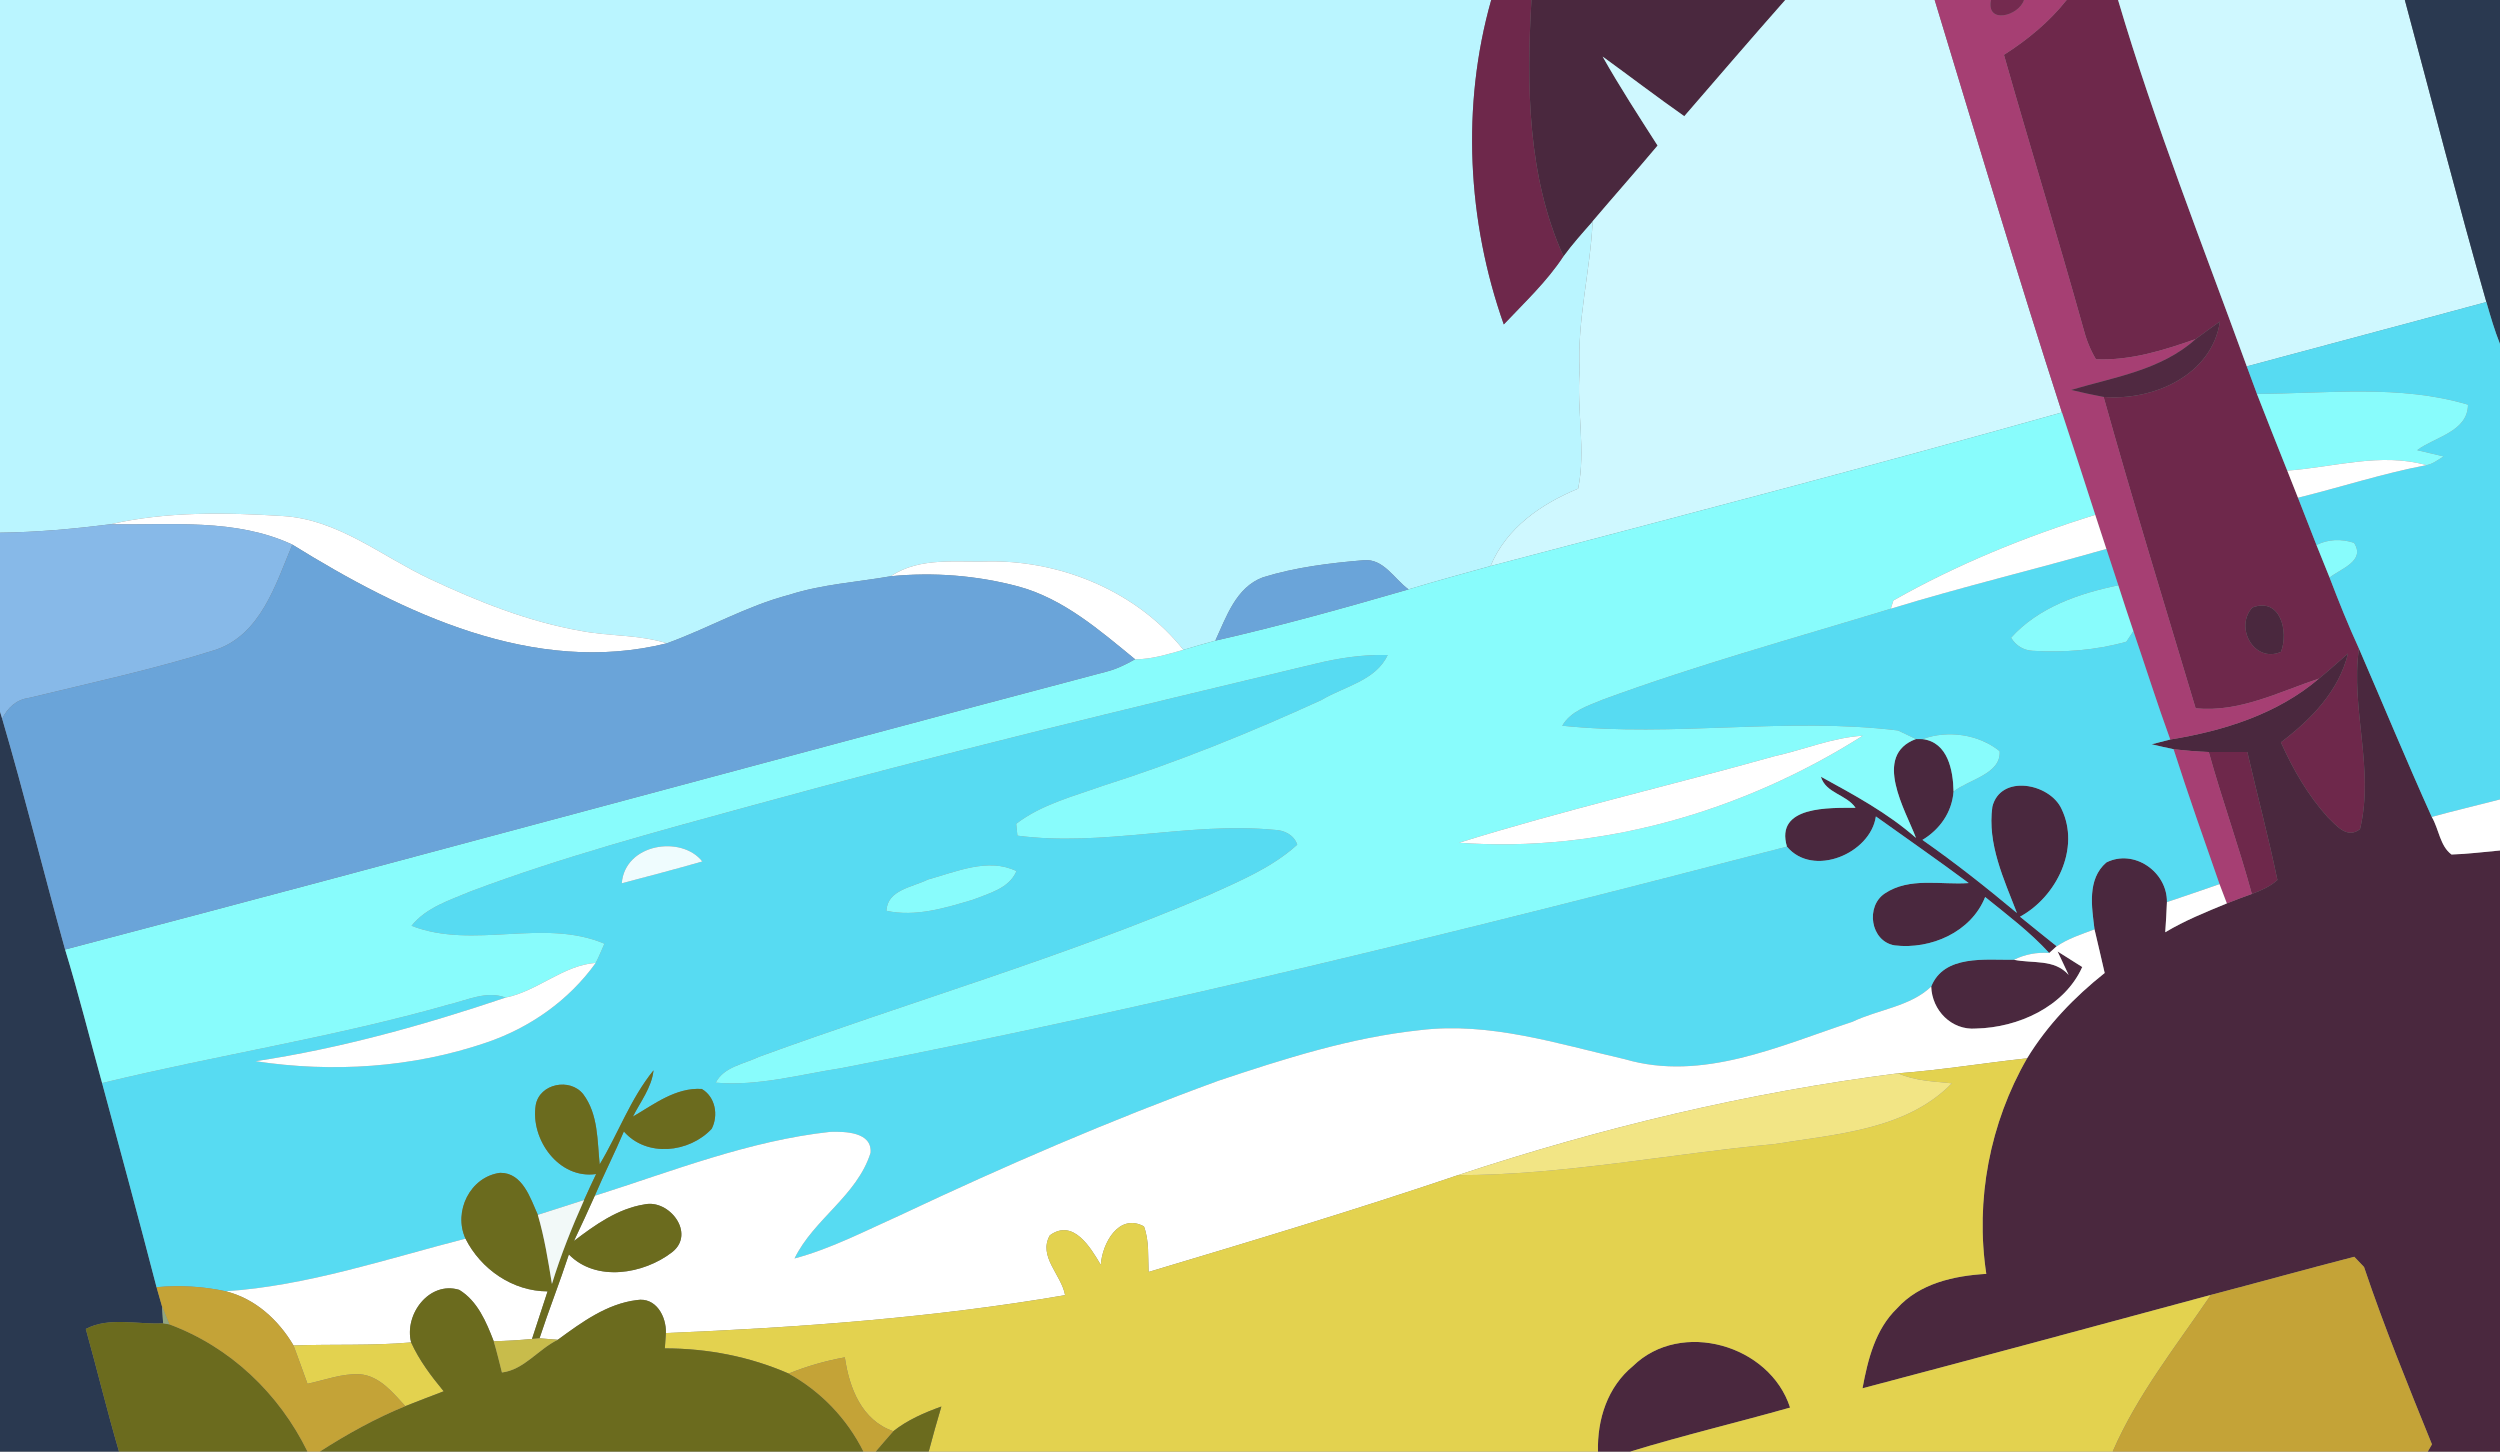 <?xml version="1.0" encoding="UTF-8" ?>
<!DOCTYPE svg PUBLIC "-//W3C//DTD SVG 1.1//EN" "http://www.w3.org/Graphics/SVG/1.1/DTD/svg11.dtd">
<svg width="310pt" height="180pt" viewBox="0 0 310 180" version="1.1" xmlns="http://www.w3.org/2000/svg">
<rect x="0" y="0" width="310" height="180" fill="#808080" stroke="none"/>
<g id="#baf5ffff">
<path fill="#baf5ff" opacity="1.00" d=" M 0.00 0.00 L 184.91 0.00 C 181.20 13.08 181.94 27.44 186.47 40.23 C 189.04 37.50 191.81 34.92 193.87 31.77 C 194.98 30.25 196.24 28.85 197.49 27.43 C 197.20 33.64 195.54 39.72 195.88 45.97 C 195.49 50.82 196.67 55.85 195.69 60.59 C 191.09 62.50 186.82 65.42 184.82 70.19 C 181.43 71.13 178.03 72.06 174.66 73.08 C 172.90 71.81 171.55 69.21 169.07 69.47 C 164.88 69.82 160.63 70.34 156.60 71.59 C 153.26 72.83 152.07 76.49 150.70 79.44 C 149.37 79.79 148.06 80.20 146.74 80.58 C 141.11 73.49 131.98 69.61 122.98 69.61 C 118.82 69.77 114.09 68.99 110.47 71.45 C 106.27 72.19 101.97 72.44 97.89 73.75 C 92.59 75.13 87.82 77.92 82.69 79.77 C 79.25 78.68 75.60 78.92 72.08 78.24 C 65.51 77.09 59.27 74.59 53.26 71.77 C 47.31 68.97 41.92 64.40 35.09 63.99 C 27.97 63.54 20.68 63.41 13.69 65.01 C 9.15 65.58 4.58 66.00 0.00 66.05 L 0.00 0.00 Z" />
</g>
<g id="#6e284bff">
<path fill="#6e284b" opacity="1.00" d=" M 184.91 0.00 L 189.90 0.00 C 189.28 10.63 189.41 21.93 193.87 31.77 C 191.81 34.92 189.04 37.50 186.47 40.23 C 181.94 27.44 181.20 13.08 184.91 0.00 Z" />
<path fill="#6e284b" opacity="1.00" d=" M 256.26 0.00 L 262.64 0.00 C 267.19 15.39 273.12 30.35 278.60 45.43 C 279.02 46.57 279.43 47.70 279.86 48.84 C 281.09 52.02 282.36 55.19 283.62 58.36 C 284.06 59.48 284.50 60.60 284.95 61.72 C 285.72 63.67 286.47 65.62 287.24 67.58 C 287.78 68.92 288.32 70.27 288.87 71.62 C 290.00 74.58 291.18 77.53 292.51 80.42 C 291.45 87.87 294.46 95.39 292.64 102.81 C 291.05 104.07 289.73 102.38 288.64 101.34 C 286.18 98.61 284.32 95.39 282.83 92.05 C 286.57 89.20 289.98 85.76 291.15 81.04 C 289.95 82.07 288.79 83.15 287.56 84.14 C 282.57 85.80 277.70 88.37 272.26 87.83 C 268.41 74.97 264.46 62.14 260.85 49.22 C 266.98 49.73 274.27 46.54 275.27 39.87 C 274.26 40.58 273.26 41.30 272.27 42.04 C 268.29 43.44 264.18 44.73 259.90 44.55 C 259.17 43.34 258.67 42.02 258.32 40.66 C 255.16 29.34 251.70 18.11 248.49 6.80 C 251.41 4.93 254.10 2.73 256.26 0.00 M 279.30 75.33 C 277.03 77.78 279.54 82.28 282.84 80.83 C 283.81 78.33 282.78 74.02 279.30 75.33 Z" />
<path fill="#6e284b" opacity="1.00" d=" M 273.89 93.25 C 275.47 93.26 277.07 93.25 278.67 93.25 C 279.89 98.55 281.30 103.80 282.40 109.12 C 281.49 109.94 280.36 110.43 279.23 110.85 C 277.62 104.93 275.53 99.16 273.89 93.25 Z" />
</g>
<g id="#4a283eff">
<path fill="#4a283e" opacity="1.00" d=" M 189.90 0.00 L 221.37 0.00 C 217.16 4.77 213.01 9.60 208.85 14.41 C 205.43 12.01 202.11 9.47 198.73 7.02 C 200.85 10.78 203.21 14.41 205.54 18.05 C 202.89 21.21 200.16 24.29 197.49 27.43 C 196.24 28.85 194.98 30.25 193.87 31.77 C 189.41 21.93 189.28 10.63 189.90 0.00 Z" />
<path fill="#4a283e" opacity="1.00" d=" M 279.30 75.33 C 282.78 74.02 283.81 78.33 282.84 80.83 C 279.54 82.28 277.03 77.78 279.30 75.33 Z" />
<path fill="#4a283e" opacity="1.00" d=" M 287.56 84.14 C 288.79 83.15 289.95 82.07 291.15 81.04 C 289.98 85.76 286.57 89.20 282.83 92.05 C 284.32 95.39 286.18 98.61 288.64 101.34 C 289.73 102.38 291.05 104.07 292.64 102.81 C 294.46 95.39 291.45 87.87 292.51 80.42 C 295.52 87.37 298.42 94.38 301.54 101.30 C 302.42 102.78 302.56 104.92 303.99 105.96 C 305.99 105.90 307.99 105.64 310.00 105.46 L 310.00 180.00 L 301.04 180.00 L 301.56 179.10 C 298.62 171.83 295.64 164.55 293.14 157.11 C 292.84 156.80 292.24 156.16 291.93 155.84 C 285.99 157.37 280.08 159.02 274.15 160.57 C 259.75 164.46 245.36 168.35 230.95 172.15 C 231.61 168.60 232.53 164.85 235.22 162.25 C 238.01 159.14 242.30 158.19 246.30 157.96 C 244.91 148.80 246.74 139.25 251.36 131.23 C 253.87 127.11 257.22 123.64 260.98 120.65 C 260.58 118.84 260.13 117.04 259.72 115.24 C 259.38 112.46 258.78 109.03 261.18 106.95 C 264.58 105.22 268.75 108.08 268.70 111.86 C 268.65 113.10 268.58 114.35 268.49 115.60 C 270.91 114.14 273.53 113.10 276.13 112.02 C 277.15 111.61 278.19 111.22 279.23 110.85 C 280.36 110.43 281.49 109.94 282.40 109.12 C 281.30 103.80 279.89 98.55 278.67 93.25 C 277.07 93.25 275.47 93.26 273.89 93.25 C 272.42 93.19 270.97 93.07 269.52 92.90 C 268.61 92.71 267.70 92.51 266.80 92.29 C 267.38 92.14 268.53 91.85 269.11 91.70 C 275.71 90.63 282.39 88.55 287.56 84.14 Z" />
<path fill="#4a283e" opacity="1.00" d=" M 237.58 103.90 C 236.32 100.53 232.12 93.66 237.58 91.64 C 237.79 91.64 238.20 91.65 238.40 91.65 C 241.55 92.04 242.19 95.55 242.24 98.15 C 242.05 100.71 240.55 102.85 238.38 104.15 C 242.44 106.98 246.31 110.05 250.10 113.21 C 248.49 109.03 246.41 104.65 247.05 100.04 C 248.06 95.95 254.17 97.12 255.63 100.30 C 257.99 105.18 255.01 111.21 250.48 113.67 C 251.98 114.90 253.50 116.11 255.02 117.33 L 254.95 117.40 C 254.74 117.60 254.32 117.98 254.10 118.17 C 251.72 115.57 248.89 113.44 246.16 111.23 C 244.43 115.59 239.40 117.77 234.93 117.23 C 231.92 116.72 231.31 112.39 233.71 110.79 C 236.79 108.73 240.66 109.75 244.12 109.50 C 240.33 106.68 236.45 103.99 232.61 101.24 C 231.94 105.86 224.79 108.85 221.58 104.98 C 220.07 99.87 226.93 100.18 230.09 100.17 C 228.97 98.51 226.39 98.37 225.79 96.31 C 229.89 98.56 234.06 100.80 237.58 103.90 Z" />
<path fill="#4a283e" opacity="1.00" d=" M 239.47 122.33 C 241.07 118.34 246.22 119.06 249.72 119.01 C 252.03 119.50 254.75 118.88 256.51 120.89 C 256.17 120.16 255.48 118.71 255.14 117.98 L 258.20 119.91 C 255.97 124.87 250.21 127.43 245.03 127.54 C 241.99 127.79 239.56 125.28 239.47 122.33 Z" />
<path fill="#4a283e" opacity="1.00" d=" M 202.49 169.39 C 208.43 163.58 219.47 166.75 221.97 174.54 C 215.37 176.41 208.70 177.99 202.14 180.00 L 198.15 180.00 C 198.04 176.01 199.33 171.98 202.49 169.39 Z" />
</g>
<g id="#cff8ffff">
<path fill="#cff8ff" opacity="1.00" d=" M 221.37 0.00 L 239.90 0.00 C 245.09 17.07 250.18 34.16 255.68 51.14 C 232.15 57.78 208.47 63.97 184.82 70.19 C 186.82 65.42 191.09 62.50 195.69 60.59 C 196.67 55.85 195.49 50.82 195.88 45.97 C 195.54 39.72 197.20 33.64 197.49 27.43 C 200.16 24.29 202.89 21.21 205.54 18.05 C 203.21 14.41 200.85 10.78 198.73 7.02 C 202.11 9.47 205.43 12.01 208.85 14.41 C 213.01 9.60 217.16 4.77 221.37 0.00 Z" />
<path fill="#cff8ff" opacity="1.00" d=" M 262.64 0.00 L 298.20 0.00 C 301.56 12.48 304.75 25.02 308.31 37.45 C 298.42 40.14 288.50 42.76 278.60 45.43 C 273.12 30.35 267.19 15.39 262.64 0.00 Z" />
</g>
<g id="#a63f73ff">
<path fill="#a63f73" opacity="1.00" d=" M 239.90 0.00 L 246.88 0.00 C 246.27 3.06 250.34 1.98 250.97 0.00 L 256.26 0.00 C 254.10 2.73 251.41 4.93 248.49 6.80 C 251.70 18.11 255.16 29.34 258.32 40.66 C 258.67 42.02 259.17 43.34 259.90 44.55 C 264.18 44.73 268.29 43.44 272.27 42.04 C 268.00 45.90 262.14 46.77 256.82 48.35 C 258.16 48.67 259.49 48.97 260.85 49.22 C 264.46 62.14 268.41 74.97 272.26 87.83 C 277.70 88.37 282.57 85.80 287.56 84.14 C 282.39 88.55 275.71 90.63 269.11 91.70 C 267.49 87.25 266.07 82.74 264.54 78.26 C 263.91 76.37 263.27 74.48 262.67 72.58 C 262.18 71.07 261.68 69.57 261.19 68.07 C 260.73 66.66 260.27 65.25 259.81 63.84 C 258.45 59.60 257.07 55.37 255.68 51.14 C 250.18 34.16 245.09 17.07 239.90 0.00 Z" />
<path fill="#a63f73" opacity="1.00" d=" M 269.52 92.90 C 270.97 93.07 272.42 93.19 273.89 93.25 C 275.53 99.16 277.62 104.93 279.23 110.85 C 278.19 111.22 277.15 111.61 276.13 112.02 C 275.90 111.42 275.45 110.23 275.22 109.63 C 273.28 104.07 271.32 98.51 269.52 92.90 Z" />
</g>
<g id="#742a4fff">
<path fill="#742a4f" opacity="1.00" d=" M 246.88 0.00 L 250.97 0.00 C 250.34 1.98 246.27 3.06 246.88 0.00 Z" />
</g>
<g id="#2a3950ff">
<path fill="#2a3950" opacity="1.00" d=" M 298.20 0.00 L 310.00 0.00 L 310.00 42.66 C 309.32 40.95 308.81 39.20 308.31 37.45 C 304.75 25.02 301.56 12.48 298.20 0.00 Z" />
<path fill="#2a3950" opacity="1.00" d=" M 0.00 88.25 L 0.27 89.12 C 3.05 98.61 5.42 108.22 8.07 117.74 C 9.75 123.22 11.13 128.78 12.66 134.30 C 14.94 142.73 17.22 151.16 19.41 159.61 C 19.58 160.20 19.92 161.39 20.09 161.99 C 20.12 162.51 20.19 163.56 20.23 164.09 C 17.08 164.27 13.53 163.26 10.64 164.79 C 12.05 169.85 13.28 174.96 14.76 180.00 L 0.00 180.00 L 0.00 88.25 Z" />
</g>
<g id="#57dbf2ff">
<path fill="#57dbf2" opacity="1.00" d=" M 278.60 45.43 C 288.50 42.76 298.42 40.14 308.31 37.45 C 308.81 39.20 309.32 40.95 310.00 42.66 L 310.00 99.13 C 307.18 99.86 304.34 100.52 301.54 101.30 C 298.42 94.38 295.52 87.37 292.51 80.42 C 291.18 77.53 290.00 74.58 288.87 71.62 C 290.23 70.52 293.37 69.57 291.90 67.31 C 290.35 66.80 288.70 66.84 287.24 67.58 C 286.47 65.62 285.72 63.67 284.95 61.72 C 290.26 60.41 295.48 58.70 300.87 57.68 C 301.68 57.55 302.32 57.00 303.01 56.60 C 302.19 56.41 300.55 56.01 299.73 55.82 C 301.94 54.17 306.01 53.53 306.03 50.18 C 297.57 47.65 288.56 48.81 279.86 48.84 C 279.43 47.70 279.02 46.57 278.60 45.43 Z" />
<path fill="#57dbf2" opacity="1.00" d=" M 234.46 75.48 C 243.30 72.77 252.30 70.62 261.19 68.07 C 261.68 69.57 262.18 71.07 262.67 72.58 C 257.83 73.57 252.76 75.30 249.37 79.08 C 250.00 80.08 250.89 80.62 252.03 80.70 C 255.93 80.93 259.91 80.64 263.67 79.57 C 263.89 79.24 264.32 78.59 264.54 78.26 C 266.07 82.74 267.49 87.25 269.11 91.70 C 268.53 91.85 267.38 92.14 266.80 92.29 C 267.70 92.51 268.61 92.71 269.52 92.90 C 271.32 98.51 273.28 104.07 275.22 109.63 C 273.05 110.39 270.87 111.13 268.70 111.86 C 268.75 108.08 264.58 105.22 261.18 106.95 C 258.78 109.03 259.38 112.46 259.72 115.24 C 258.09 115.85 256.39 116.39 254.95 117.40 L 255.02 117.33 C 253.50 116.11 251.98 114.90 250.48 113.67 C 255.01 111.21 257.99 105.18 255.63 100.30 C 254.17 97.12 248.06 95.95 247.05 100.04 C 246.41 104.65 248.49 109.03 250.10 113.21 C 246.31 110.05 242.44 106.98 238.38 104.15 C 240.55 102.85 242.05 100.71 242.24 98.15 C 244.12 96.66 248.15 95.98 247.96 93.15 C 245.39 91.05 241.51 90.49 238.40 91.65 C 238.20 91.65 237.79 91.64 237.58 91.64 C 237.03 91.37 235.92 90.85 235.36 90.58 C 221.55 88.89 207.54 91.43 193.72 89.99 C 194.78 88.17 196.87 87.53 198.70 86.77 C 210.44 82.45 222.50 79.13 234.46 75.48 Z" />
<path fill="#57dbf2" opacity="1.00" d=" M 163.09 82.31 C 166.03 81.59 169.03 81.15 172.07 81.22 C 170.62 84.40 166.64 85.13 163.86 86.80 C 155.00 90.86 145.95 94.52 136.66 97.47 C 133.02 98.77 129.13 99.76 126.01 102.15 C 126.05 102.52 126.12 103.26 126.16 103.62 C 136.76 105.03 147.38 101.89 158.02 102.90 C 159.24 102.93 160.46 103.53 160.86 104.74 C 157.73 107.58 153.78 109.22 149.97 110.95 C 131.75 118.75 112.67 124.26 94.08 131.06 C 92.24 131.95 89.77 132.27 88.75 134.25 C 94.01 134.71 99.16 133.24 104.32 132.45 C 143.74 124.79 182.73 115.10 221.58 104.98 C 224.79 108.85 231.94 105.86 232.61 101.24 C 236.45 103.99 240.33 106.68 244.12 109.50 C 240.66 109.75 236.79 108.73 233.71 110.79 C 231.31 112.39 231.92 116.72 234.93 117.23 C 239.40 117.77 244.43 115.59 246.16 111.23 C 248.89 113.44 251.72 115.57 254.10 118.17 C 252.58 118.06 251.12 118.33 249.72 119.01 C 246.22 119.06 241.07 118.34 239.47 122.33 C 236.90 124.81 232.87 125.18 229.68 126.71 C 220.67 129.67 211.10 134.17 201.48 131.34 C 193.15 129.43 184.71 126.68 176.06 127.74 C 167.49 128.65 159.23 131.29 151.09 134.01 C 137.69 138.90 124.58 144.57 111.68 150.66 C 107.36 152.59 103.12 154.82 98.52 156.05 C 100.90 151.17 106.27 148.28 107.95 142.95 C 108.16 140.34 104.75 140.30 102.94 140.35 C 92.86 141.45 83.35 145.23 73.75 148.28 C 74.89 145.59 76.22 142.99 77.36 140.30 C 80.18 143.54 85.48 142.95 88.25 139.97 C 89.11 138.30 88.71 136.01 87.02 135.03 C 83.78 134.84 81.12 136.92 78.48 138.46 C 79.42 136.60 80.80 134.86 81.04 132.72 C 78.19 136.22 76.67 140.54 74.36 144.38 C 74.06 141.43 74.19 138.17 72.32 135.68 C 70.68 133.61 66.90 134.36 66.43 137.03 C 65.75 141.26 69.28 146.25 73.92 145.58 C 73.41 146.65 72.91 147.72 72.43 148.80 C 70.51 149.41 68.60 150.03 66.69 150.64 C 65.76 148.55 64.79 145.41 62.02 145.43 C 58.30 145.91 56.18 150.22 57.72 153.59 C 47.92 156.11 38.13 159.43 27.99 160.12 C 25.17 159.50 22.28 159.35 19.41 159.61 C 17.22 151.16 14.94 142.73 12.66 134.30 C 26.95 130.83 41.54 128.59 55.70 124.55 C 57.98 124.01 60.33 122.82 62.70 123.70 C 52.58 127.11 42.26 130.00 31.69 131.59 C 41.19 133.03 51.15 132.41 60.27 129.29 C 65.67 127.47 70.54 124.06 73.87 119.40 C 74.28 118.63 74.59 117.81 74.95 117.02 C 67.39 113.80 58.70 117.79 51.03 114.80 C 52.88 112.49 55.82 111.61 58.44 110.50 C 69.73 106.26 81.40 103.13 93.02 99.95 C 116.24 93.56 139.66 87.90 163.09 82.31 M 77.10 109.53 C 80.43 108.64 83.78 107.78 87.09 106.82 C 84.48 103.53 77.48 104.61 77.10 109.53 M 115.04 109.07 C 113.16 110.02 110.02 110.33 109.92 112.94 C 113.54 113.73 117.21 112.59 120.66 111.56 C 122.63 110.77 125.13 110.18 126.04 108.02 C 122.55 106.30 118.52 108.12 115.04 109.07 Z" />
</g>
<g id="#502941ff">
<path fill="#502941" opacity="1.00" d=" M 272.27 42.04 C 273.26 41.30 274.26 40.58 275.27 39.87 C 274.27 46.54 266.98 49.73 260.85 49.22 C 259.49 48.97 258.16 48.67 256.82 48.35 C 262.14 46.77 268.00 45.90 272.27 42.04 Z" />
</g>
<g id="#88fcfcff">
<path fill="#88fcfc" opacity="1.00" d=" M 279.86 48.84 C 288.56 48.81 297.57 47.65 306.03 50.18 C 306.01 53.53 301.94 54.17 299.73 55.82 C 300.55 56.01 302.19 56.41 303.01 56.60 C 302.32 57.00 301.68 57.55 300.87 57.68 C 295.23 56.07 289.32 57.95 283.62 58.36 C 282.36 55.19 281.09 52.02 279.86 48.84 Z" />
<path fill="#88fcfc" opacity="1.00" d=" M 255.68 51.14 C 257.07 55.37 258.45 59.60 259.81 63.84 C 251.15 66.53 242.66 69.99 234.78 74.46 C 234.70 74.72 234.54 75.22 234.46 75.48 C 222.50 79.13 210.44 82.45 198.70 86.77 C 196.87 87.53 194.78 88.17 193.72 89.99 C 207.54 91.43 221.55 88.89 235.36 90.58 C 235.92 90.85 237.03 91.37 237.58 91.64 C 232.12 93.66 236.32 100.53 237.58 103.90 C 234.06 100.80 229.89 98.56 225.79 96.31 C 226.39 98.37 228.97 98.51 230.09 100.17 C 226.93 100.18 220.07 99.87 221.58 104.98 C 182.73 115.10 143.74 124.79 104.32 132.45 C 99.16 133.24 94.01 134.71 88.75 134.25 C 89.77 132.27 92.24 131.95 94.08 131.06 C 112.67 124.26 131.75 118.75 149.97 110.95 C 153.78 109.22 157.73 107.58 160.86 104.74 C 160.46 103.53 159.24 102.93 158.02 102.90 C 147.38 101.89 136.76 105.03 126.16 103.62 C 126.12 103.26 126.05 102.52 126.01 102.15 C 129.13 99.76 133.02 98.77 136.66 97.47 C 145.95 94.52 155.00 90.86 163.86 86.80 C 166.64 85.13 170.62 84.40 172.07 81.22 C 169.03 81.15 166.03 81.59 163.09 82.31 C 139.66 87.90 116.24 93.56 93.02 99.95 C 81.40 103.13 69.73 106.26 58.44 110.50 C 55.82 111.61 52.88 112.49 51.03 114.80 C 58.70 117.79 67.39 113.80 74.95 117.02 C 74.59 117.81 74.28 118.63 73.87 119.40 C 69.86 119.68 66.66 122.90 62.70 123.70 C 60.33 122.82 57.98 124.01 55.70 124.55 C 41.54 128.59 26.95 130.83 12.66 134.30 C 11.13 128.78 9.75 123.22 8.07 117.74 C 51.12 106.43 94.06 94.69 137.09 83.31 C 138.39 83.00 139.59 82.40 140.75 81.75 C 142.81 81.77 144.78 81.12 146.74 80.58 C 148.06 80.20 149.37 79.79 150.70 79.44 C 158.76 77.61 166.72 75.38 174.66 73.08 C 178.03 72.06 181.43 71.13 184.82 70.19 C 208.47 63.97 232.15 57.78 255.68 51.14 M 220.03 93.77 C 207.02 97.43 193.82 100.47 180.93 104.50 C 198.46 105.79 216.20 100.60 230.98 91.23 C 227.21 91.46 223.68 92.97 220.03 93.77 Z" />
<path fill="#88fcfc" opacity="1.00" d=" M 287.24 67.58 C 288.70 66.84 290.35 66.80 291.90 67.31 C 293.37 69.57 290.23 70.52 288.87 71.62 C 288.32 70.27 287.78 68.92 287.24 67.58 Z" />
<path fill="#88fcfc" opacity="1.00" d=" M 249.37 79.08 C 252.76 75.30 257.83 73.57 262.67 72.58 C 263.27 74.48 263.91 76.37 264.54 78.26 C 264.32 78.59 263.89 79.24 263.67 79.57 C 259.91 80.64 255.93 80.93 252.03 80.70 C 250.89 80.62 250.00 80.08 249.37 79.08 Z" />
<path fill="#88fcfc" opacity="1.00" d=" M 238.40 91.65 C 241.51 90.49 245.39 91.05 247.96 93.15 C 248.15 95.98 244.12 96.66 242.24 98.15 C 242.19 95.55 241.55 92.04 238.40 91.65 Z" />
<path fill="#88fcfc" opacity="1.00" d=" M 115.04 109.07 C 118.52 108.12 122.55 106.30 126.04 108.02 C 125.13 110.18 122.63 110.77 120.66 111.56 C 117.21 112.59 113.54 113.73 109.92 112.94 C 110.02 110.33 113.16 110.02 115.04 109.07 Z" />
</g>
<g id="#ffffffff">
<path fill="#ffffff" opacity="1.00" d=" M 283.62 58.36 C 289.32 57.95 295.23 56.07 300.87 57.68 C 295.48 58.70 290.26 60.41 284.95 61.72 C 284.50 60.60 284.06 59.48 283.62 58.36 Z" />
<path fill="#ffffff" opacity="1.00" d=" M 13.69 65.01 C 20.68 63.41 27.97 63.54 35.09 63.99 C 41.92 64.40 47.31 68.97 53.26 71.77 C 59.27 74.59 65.51 77.09 72.08 78.24 C 75.60 78.92 79.25 78.68 82.69 79.77 C 66.24 83.86 49.93 76.01 36.25 67.53 C 29.22 64.25 21.23 65.13 13.69 65.01 Z" />
<path fill="#ffffff" opacity="1.00" d=" M 234.78 74.46 C 242.66 69.99 251.15 66.53 259.81 63.84 C 260.27 65.25 260.73 66.66 261.19 68.07 C 252.30 70.62 243.30 72.77 234.46 75.48 C 234.54 75.22 234.70 74.72 234.78 74.46 Z" />
<path fill="#ffffff" opacity="1.00" d=" M 110.47 71.45 C 114.09 68.99 118.82 69.77 122.98 69.61 C 131.98 69.61 141.11 73.49 146.74 80.58 C 144.78 81.12 142.81 81.77 140.75 81.75 C 136.35 78.15 131.85 74.22 126.23 72.71 C 121.11 71.35 115.74 70.93 110.47 71.45 Z" />
<path fill="#ffffff" opacity="1.00" d=" M 220.03 93.77 C 223.68 92.97 227.21 91.46 230.98 91.23 C 216.20 100.60 198.46 105.79 180.93 104.50 C 193.82 100.47 207.02 97.43 220.03 93.77 Z" />
<path fill="#ffffff" opacity="1.00" d=" M 301.54 101.30 C 304.34 100.52 307.18 99.86 310.00 99.13 L 310.00 105.46 C 307.99 105.64 305.99 105.90 303.99 105.96 C 302.56 104.92 302.42 102.78 301.54 101.30 Z" />
<path fill="#ffffff" opacity="1.00" d=" M 268.70 111.86 C 270.87 111.13 273.05 110.39 275.22 109.63 C 275.45 110.23 275.90 111.42 276.13 112.02 C 273.53 113.10 270.91 114.14 268.49 115.60 C 268.58 114.35 268.65 113.10 268.70 111.86 Z" />
<path fill="#ffffff" opacity="1.00" d=" M 254.95 117.40 C 256.39 116.39 258.09 115.85 259.72 115.24 C 260.13 117.04 260.58 118.84 260.98 120.65 C 257.22 123.64 253.87 127.11 251.36 131.23 C 246.02 131.81 240.72 132.69 235.36 133.09 C 216.81 135.45 198.52 139.84 180.78 145.72 C 168.10 150.02 155.26 153.88 142.43 157.72 C 142.34 155.83 142.52 153.87 141.85 152.07 C 138.71 150.38 136.66 154.22 136.50 156.85 C 135.24 154.71 133.08 151.06 130.18 153.18 C 128.69 155.80 131.63 158.08 132.07 160.60 C 115.71 163.41 99.13 164.61 82.57 165.30 C 82.64 163.25 81.34 160.81 78.96 161.21 C 75.24 161.67 72.11 163.98 69.17 166.13 C 68.60 166.08 67.47 166.00 66.90 165.95 C 68.04 162.46 69.40 159.04 70.54 155.55 C 73.92 159.01 79.82 157.99 83.33 155.28 C 86.31 152.96 82.98 148.66 79.90 149.35 C 76.59 149.88 73.77 151.90 71.17 153.88 C 72.05 152.01 72.92 150.16 73.75 148.28 C 83.35 145.23 92.86 141.45 102.94 140.35 C 104.75 140.30 108.16 140.34 107.95 142.95 C 106.27 148.28 100.90 151.17 98.52 156.05 C 103.12 154.82 107.36 152.59 111.68 150.66 C 124.58 144.57 137.69 138.90 151.09 134.01 C 159.23 131.29 167.49 128.65 176.06 127.74 C 184.71 126.68 193.15 129.43 201.48 131.34 C 211.10 134.17 220.67 129.67 229.68 126.71 C 232.87 125.18 236.90 124.81 239.47 122.33 C 239.56 125.28 241.99 127.79 245.03 127.54 C 250.21 127.43 255.97 124.87 258.20 119.91 L 255.14 117.98 C 255.48 118.71 256.17 120.16 256.51 120.89 C 254.75 118.88 252.03 119.50 249.72 119.01 C 251.12 118.33 252.58 118.06 254.10 118.17 C 254.32 117.98 254.74 117.60 254.95 117.40 Z" />
<path fill="#ffffff" opacity="1.00" d=" M 62.70 123.70 C 66.66 122.90 69.86 119.68 73.87 119.40 C 70.54 124.06 65.67 127.47 60.27 129.29 C 51.15 132.41 41.19 133.03 31.69 131.59 C 42.26 130.00 52.58 127.11 62.70 123.70 Z" />
<path fill="#ffffff" opacity="1.00" d=" M 27.99 160.12 C 38.13 159.43 47.92 156.11 57.72 153.59 C 59.63 157.39 63.58 160.12 67.90 160.13 C 67.25 162.09 66.61 164.06 65.97 166.03 C 64.39 166.18 62.80 166.28 61.22 166.31 C 60.30 163.93 59.21 161.31 56.94 159.94 C 53.23 158.81 50.09 162.99 50.98 166.46 C 46.13 166.89 41.26 166.66 36.40 166.84 C 34.53 163.67 31.64 161.02 27.99 160.12 Z" />
</g>
<g id="#87b9e8ff">
<path fill="#87b9e8" opacity="1.00" d=" M 0.00 66.05 C 4.58 66.00 9.15 65.58 13.69 65.01 C 21.23 65.13 29.22 64.25 36.25 67.53 C 34.17 72.48 32.33 78.75 26.63 80.61 C 19.07 82.99 11.29 84.67 3.59 86.54 C 2.04 86.74 0.95 87.75 0.27 89.12 L 0.00 88.25 L 0.00 66.05 Z" />
</g>
<g id="#6aa4d9ff">
<path fill="#6aa4d9" opacity="1.00" d=" M 36.25 67.53 C 49.93 76.01 66.24 83.86 82.69 79.77 C 87.82 77.92 92.59 75.13 97.89 73.75 C 101.97 72.44 106.27 72.19 110.47 71.45 C 115.74 70.93 121.11 71.35 126.23 72.71 C 131.85 74.22 136.35 78.15 140.75 81.75 C 139.59 82.40 138.39 83.00 137.09 83.31 C 94.06 94.69 51.12 106.43 8.07 117.74 C 5.42 108.22 3.05 98.61 0.27 89.12 C 0.95 87.75 2.04 86.74 3.59 86.54 C 11.29 84.67 19.07 82.99 26.63 80.61 C 32.33 78.75 34.17 72.48 36.25 67.53 Z" />
<path fill="#6aa4d9" opacity="1.00" d=" M 156.60 71.59 C 160.63 70.34 164.88 69.82 169.07 69.47 C 171.55 69.21 172.90 71.81 174.66 73.08 C 166.72 75.38 158.76 77.61 150.70 79.44 C 152.07 76.49 153.26 72.83 156.60 71.59 Z" />
</g>
<g id="#effcfeff">
<path fill="#effcfe" opacity="1.00" d=" M 77.10 109.53 C 77.48 104.61 84.48 103.53 87.09 106.82 C 83.78 107.78 80.43 108.64 77.10 109.53 Z" />
</g>
<g id="#e3d24fff">
<path fill="#e3d24f" opacity="1.00" d=" M 235.36 133.09 C 240.72 132.69 246.02 131.81 251.36 131.23 C 246.74 139.25 244.91 148.80 246.30 157.96 C 242.30 158.19 238.01 159.14 235.22 162.25 C 232.53 164.85 231.61 168.60 230.95 172.15 C 245.36 168.35 259.75 164.46 274.15 160.57 C 269.85 166.89 265.04 172.94 261.97 180.00 L 202.14 180.00 C 208.70 177.99 215.37 176.41 221.97 174.54 C 219.47 166.75 208.43 163.58 202.49 169.39 C 199.33 171.98 198.04 176.01 198.15 180.00 L 115.16 180.00 C 115.66 178.13 116.17 176.26 116.73 174.41 C 114.62 175.17 112.54 176.07 110.77 177.47 C 106.83 176.11 105.31 172.09 104.76 168.31 C 102.37 168.74 100.04 169.41 97.79 170.32 C 92.96 168.21 87.71 167.20 82.44 167.20 C 82.47 166.73 82.54 165.78 82.57 165.30 C 99.13 164.61 115.71 163.41 132.07 160.60 C 131.63 158.08 128.69 155.80 130.18 153.18 C 133.08 151.06 135.24 154.71 136.50 156.85 C 136.66 154.22 138.71 150.38 141.85 152.07 C 142.52 153.87 142.34 155.83 142.43 157.72 C 155.26 153.88 168.10 150.02 180.78 145.72 C 193.95 145.71 206.96 143.08 220.05 141.86 C 227.62 140.63 236.37 140.14 242.03 134.33 C 239.78 134.10 237.46 134.03 235.36 133.09 Z" />
<path fill="#e3d24f" opacity="1.00" d=" M 36.40 166.84 C 41.26 166.66 46.13 166.89 50.98 166.46 C 51.99 168.69 53.47 170.64 55.02 172.52 C 53.43 173.13 51.84 173.73 50.26 174.36 C 48.71 172.69 47.11 170.64 44.66 170.41 C 42.42 170.29 40.28 171.13 38.13 171.59 C 37.55 170.01 37.00 168.42 36.40 166.84 Z" />
</g>
<g id="#6b6b1eff">
<path fill="#6b6b1e" opacity="1.00" d=" M 74.36 144.38 C 76.67 140.54 78.19 136.22 81.04 132.72 C 80.80 134.86 79.42 136.60 78.48 138.46 C 81.12 136.92 83.78 134.84 87.02 135.03 C 88.71 136.01 89.11 138.30 88.25 139.97 C 85.48 142.95 80.18 143.54 77.36 140.30 C 76.22 142.99 74.89 145.59 73.75 148.28 C 72.92 150.16 72.05 152.01 71.17 153.88 C 73.77 151.90 76.59 149.88 79.90 149.35 C 82.98 148.66 86.31 152.96 83.33 155.28 C 79.82 157.99 73.92 159.01 70.54 155.55 C 69.40 159.04 68.04 162.46 66.90 165.95 L 65.97 166.03 C 66.61 164.06 67.25 162.09 67.90 160.13 C 63.58 160.12 59.63 157.39 57.72 153.59 C 56.18 150.22 58.30 145.91 62.02 145.43 C 64.79 145.41 65.76 148.55 66.69 150.64 C 67.51 153.44 67.97 156.33 68.44 159.21 C 69.53 155.65 70.91 152.20 72.43 148.80 C 72.91 147.72 73.41 146.65 73.92 145.58 C 69.28 146.25 65.75 141.26 66.43 137.03 C 66.90 134.36 70.68 133.61 72.32 135.68 C 74.19 138.17 74.06 141.43 74.36 144.38 Z" />
<path fill="#6b6b1e" opacity="1.00" d=" M 50.98 166.46 C 50.09 162.99 53.23 158.81 56.94 159.94 C 59.21 161.31 60.30 163.93 61.22 166.31 C 61.60 167.59 61.91 168.89 62.24 170.19 C 64.97 169.86 66.74 167.31 69.17 166.13 C 72.11 163.98 75.24 161.67 78.96 161.21 C 81.34 160.81 82.64 163.25 82.57 165.30 C 82.54 165.78 82.47 166.73 82.44 167.20 C 87.71 167.20 92.96 168.21 97.79 170.32 C 101.79 172.53 105.03 175.91 107.07 180.00 L 39.65 180.00 C 43.02 177.84 46.54 175.88 50.26 174.36 C 51.84 173.73 53.43 173.13 55.02 172.52 C 53.47 170.64 51.99 168.69 50.98 166.46 Z" />
<path fill="#6b6b1e" opacity="1.00" d=" M 10.64 164.79 C 13.53 163.26 17.08 164.27 20.23 164.09 L 21.00 164.22 C 28.55 167.02 34.60 172.79 38.13 180.00 L 14.76 180.00 C 13.28 174.96 12.05 169.85 10.64 164.79 Z" />
<path fill="#6b6b1e" opacity="1.00" d=" M 110.77 177.47 C 112.54 176.07 114.62 175.17 116.73 174.41 C 116.17 176.26 115.66 178.13 115.16 180.00 L 108.58 180.00 C 109.31 179.16 110.02 178.30 110.77 177.47 Z" />
</g>
<g id="#f2e585ff">
<path fill="#f2e585" opacity="1.00" d=" M 180.78 145.72 C 198.52 139.84 216.81 135.45 235.36 133.09 C 237.46 134.03 239.78 134.10 242.03 134.33 C 236.37 140.14 227.62 140.63 220.05 141.86 C 206.96 143.08 193.95 145.71 180.78 145.72 Z" />
</g>
<g id="#f2f9f8ff">
<path fill="#f2f9f8" opacity="1.00" d=" M 66.69 150.64 C 68.60 150.03 70.51 149.41 72.43 148.80 C 70.91 152.20 69.53 155.65 68.44 159.21 C 67.97 156.33 67.51 153.44 66.69 150.64 Z" />
</g>
<g id="#c4a337ff">
<path fill="#c4a337" opacity="1.00" d=" M 274.15 160.57 C 280.08 159.02 285.99 157.37 291.93 155.84 C 292.24 156.16 292.84 156.80 293.14 157.11 C 295.64 164.55 298.62 171.83 301.56 179.10 L 301.04 180.00 L 261.97 180.00 C 265.04 172.94 269.85 166.89 274.15 160.57 Z" />
<path fill="#c4a337" opacity="1.00" d=" M 19.41 159.61 C 22.28 159.35 25.17 159.50 27.99 160.12 C 31.64 161.02 34.53 163.67 36.40 166.84 C 37.00 168.42 37.55 170.01 38.13 171.59 C 40.28 171.13 42.42 170.29 44.66 170.41 C 47.11 170.64 48.71 172.69 50.26 174.36 C 46.54 175.88 43.02 177.84 39.65 180.00 L 38.13 180.00 C 34.60 172.79 28.55 167.02 21.00 164.22 C 20.77 163.66 20.32 162.55 20.09 161.99 C 19.92 161.39 19.58 160.20 19.41 159.61 Z" />
<path fill="#c4a337" opacity="1.00" d=" M 97.79 170.32 C 100.04 169.41 102.37 168.74 104.76 168.31 C 105.31 172.09 106.83 176.11 110.77 177.47 C 110.02 178.30 109.31 179.16 108.58 180.00 L 107.07 180.00 C 105.03 175.91 101.79 172.53 97.79 170.32 Z" />
</g>
<g id="#93a77eff">
<path fill="#93a77e" opacity="1.00" d=" M 20.09 161.99 C 20.32 162.55 20.77 163.66 21.00 164.22 L 20.23 164.09 C 20.19 163.56 20.12 162.51 20.09 161.99 Z" />
</g>
<g id="#c8bc4bff">
<path fill="#c8bc4b" opacity="1.00" d=" M 65.97 166.03 L 66.90 165.95 C 67.47 166.00 68.60 166.08 69.17 166.13 C 66.74 167.31 64.97 169.86 62.24 170.19 C 61.91 168.89 61.60 167.59 61.22 166.31 C 62.80 166.28 64.39 166.18 65.97 166.03 Z" />
</g>
</svg>
